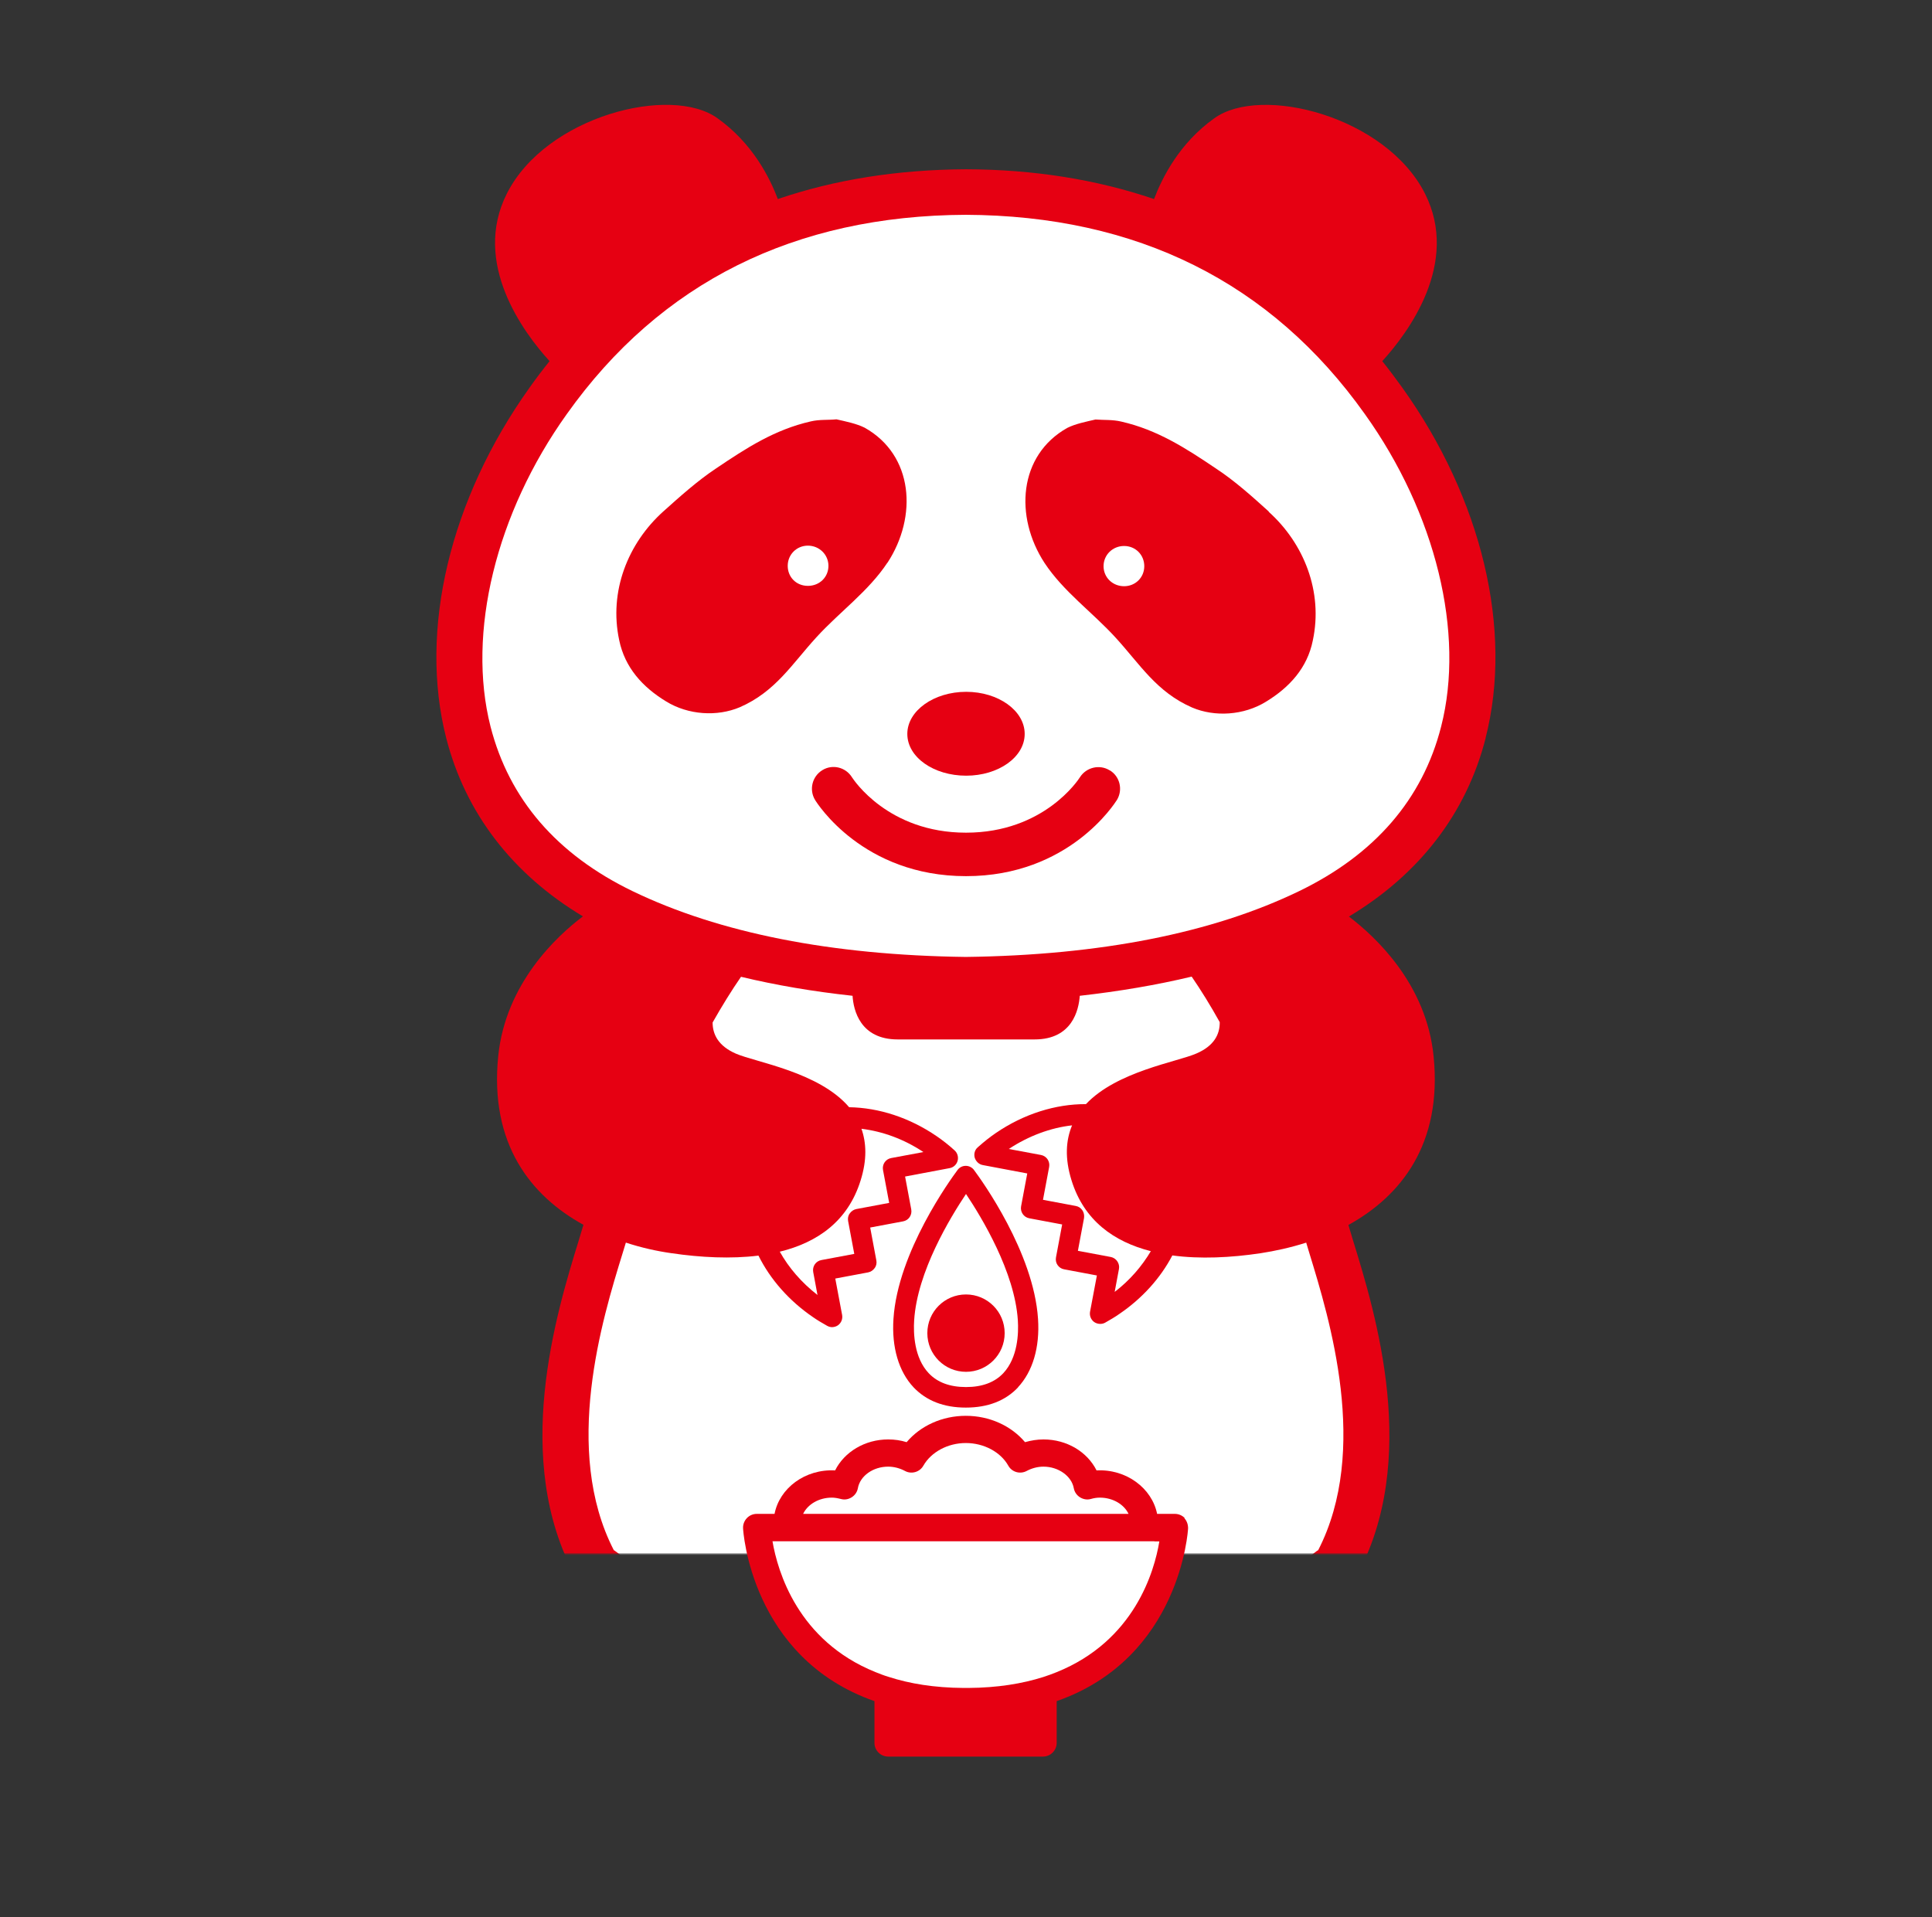 <svg width="1593" height="1581" viewBox="0 0 1593 1581" fill="none" xmlns="http://www.w3.org/2000/svg">
<rect x="0" y="0" width="1593" height="1581" fill="#333333" stroke="none"/>
<mask id="mask0_285_2025" style="mask-type:luminance" maskUnits="userSpaceOnUse" x="0" y="0" width="1593" height="1282">
<path d="M1593 0H0V1281.34H1593V0Z" fill="white"/>
</mask>
<g mask="url(#mask0_285_2025)">
<path d="M1224.94 608.489C1247.65 519.566 1221.98 411.588 1156.24 319.7C1150.88 312.22 1145.37 304.88 1139.73 297.822C1161.32 274.11 1203.78 216.945 1175 159.78C1142.84 95.84 1039.43 69.586 1001.06 97.674C972.56 118 958.311 146.371 951.54 164.155C904.28 148.064 852.506 139.737 796.359 139.595C740.212 139.878 688.438 148.064 641.319 164.155C634.689 146.371 620.3 118 591.803 97.674C553.431 69.586 450.024 95.698 417.859 159.78C389.08 216.945 431.543 274.11 453.128 297.822C447.485 304.88 441.983 312.078 436.622 319.7C370.882 411.729 345.207 519.707 367.919 608.631C383.72 670.453 422.515 720.843 480.637 755.707C458.912 772.08 416.872 811.178 410.806 870.884C403.47 943.575 437.892 986.343 481.06 1010.06C479.932 1013.87 478.662 1017.96 477.251 1022.76C458.63 1083.17 421.527 1203.99 474.853 1300.82C474.571 1310.7 474.853 1324.67 474.853 1344.58C474.853 1344.58 475.84 1389.89 500.246 1466.81C513.93 1510.14 543.273 1570.55 589.546 1578.32C666.995 1592.15 698.736 1555.88 705.931 1516.35C710.728 1490.1 709.881 1451.43 699.442 1426.02C729.208 1429.97 761.514 1431.95 796.5 1431.95C831.486 1431.95 863.792 1429.97 893.559 1426.02C883.119 1451.28 882.273 1490.1 887.069 1516.35C894.264 1556.02 926.005 1592.15 1003.45 1578.32C1049.73 1570.55 1078.93 1510.14 1092.61 1466.81C1117.02 1390.03 1118.01 1344.58 1118.01 1344.58C1118.01 1324.67 1118.15 1310.7 1118.01 1300.82C1171.33 1204.13 1134.23 1083.31 1115.61 1022.9C1114.2 1018.1 1112.93 1014.01 1111.8 1010.2C1154.83 986.484 1189.39 943.716 1182.05 871.025C1176.13 811.319 1133.95 772.362 1112.22 755.848C1170.34 720.985 1209.14 670.595 1224.94 608.772" fill="#E60012"/>
<path d="M796.5 177.141C655.286 177.705 544.543 232.894 467.376 341.437C408.831 423.303 384.848 522.107 404.458 599.174C419.835 659.162 459.194 704.752 521.689 734.958C593.073 769.398 685.476 787.748 796.359 789.159C907.384 787.748 999.787 769.398 1071.03 734.958C1133.52 704.752 1173.03 659.021 1188.26 599.174C1208.01 522.107 1183.89 423.303 1125.34 341.437C1048.18 232.894 937.433 177.705 796.077 177.141" fill="white"/>
<path d="M796.642 639.683C823.163 639.683 844.889 624.439 844.889 605.243C844.889 586.047 823.163 570.521 796.642 570.521C770.12 570.521 748.112 586.047 748.112 605.243C748.112 624.439 769.838 639.683 796.642 639.683Z" fill="#E60012"/>
<path d="M915.002 635.308C906.679 630.085 895.675 632.767 890.455 640.954C889.326 642.789 860.83 686.686 796.5 686.686C732.171 686.686 703.674 642.788 702.545 641.095C697.326 632.626 686.322 629.944 677.999 635.167C669.534 640.389 666.995 651.399 672.074 659.726C673.625 662.267 711.433 722.537 796.5 722.537C881.567 722.537 919.234 662.267 920.927 659.726C926.006 651.399 923.466 640.389 915.143 635.308" fill="#E60012"/>
<path d="M731.747 464.095C756.717 425.844 753.19 375.313 712.984 352.729C706.213 349.342 697.748 347.648 689.707 345.813C682.512 346.519 675.741 345.813 668.546 347.507C638.78 354.282 615.503 369.385 590.392 386.322C574.873 396.626 560.343 409.753 546.941 421.751C517.739 448.004 501.939 487.667 510.544 527.894C515.199 550.478 529.73 566.569 549.198 578.425C567.538 589.717 591.379 591.128 610.001 583.224C639.485 570.38 653.028 547.514 673.202 525.494C692.247 504.604 716.088 487.667 731.747 463.954M649.501 466.636C649.501 457.32 656.837 449.98 666.148 449.98C675.459 449.98 683.077 457.32 683.077 466.636C683.077 475.951 675.741 483.15 666.148 483.15C656.555 483.15 649.501 475.951 649.501 466.636Z" fill="#E60012"/>
<path d="M1046.2 421.892C1032.94 409.894 1018.41 396.767 1002.75 386.464C977.639 369.526 954.22 354.423 924.454 347.648C917.259 345.954 910.488 346.519 903.293 345.954C895.393 347.789 886.787 349.483 880.016 352.87C839.81 375.454 836.283 425.985 861.253 464.236C876.912 487.949 900.754 504.887 919.798 525.777C939.972 547.796 953.515 570.662 982.999 583.506C1001.62 591.411 1025.46 589.999 1043.8 578.707C1063.27 566.851 1077.94 550.76 1082.46 528.176C1091.06 487.949 1075.12 448.145 1046.06 422.033M926.852 483.432C917.4 483.432 909.923 476.234 909.923 466.918C909.923 457.602 917.4 450.262 926.852 450.262C936.304 450.262 943.499 457.602 943.499 466.918C943.499 476.234 936.163 483.432 926.852 483.432Z" fill="#E60012"/>
<path d="M1077.1 1024.74C1064.26 1028.83 1051.42 1031.65 1039.43 1033.49C1014.88 1037.16 989.63 1038.43 966.635 1035.32C956.901 1053.95 941.806 1070.75 922.902 1083.59C919.093 1086.28 915.143 1088.53 911.193 1090.79C909.923 1091.5 908.513 1091.78 907.102 1091.78C905.409 1091.78 903.575 1091.22 902.164 1090.23C899.484 1088.25 898.214 1085.01 898.779 1081.76L904.422 1051.84L877.335 1046.75C875.078 1046.33 873.244 1045.06 871.975 1043.23C870.705 1041.39 870.282 1039.13 870.705 1036.87L875.784 1009.77L848.698 1004.69C844.042 1003.85 841.08 999.329 841.926 994.812L847.005 967.711L810.326 960.795C807.222 960.231 804.683 957.831 803.695 954.726C802.849 951.621 803.695 948.233 806.235 946.116C811.313 941.599 816.251 937.647 821.047 934.4C844.183 918.592 870.423 910.405 895.393 910.546C920.927 883.446 970.444 875.824 986.526 868.767C1000.92 862.556 1005.85 853.099 1005.71 842.937C998.094 829.245 990.335 816.683 982.576 805.391C953.656 812.307 922.902 817.53 890.314 821.2C889.468 832.915 884.107 857.192 853.071 857.192H740.212C709.176 857.192 703.674 832.915 702.969 821.2C670.381 817.671 639.768 812.449 610.989 805.532C603.089 816.965 595.33 829.527 587.571 843.219C587.571 853.24 592.508 862.697 606.757 868.908C623.403 876.106 675.318 884.011 700.147 913.087C724.835 913.511 749.946 921.697 772.236 936.941C777.173 940.329 782.111 944.14 787.049 948.656C789.447 950.774 790.434 954.161 789.588 957.266C788.741 960.372 786.202 962.771 782.957 963.336L746.278 970.252L751.357 997.353C752.203 1002.01 749.241 1006.39 744.585 1007.23L717.499 1012.31L722.578 1039.41C723.001 1041.67 722.578 1043.93 721.167 1045.77C719.898 1047.6 717.923 1048.87 715.807 1049.3L688.72 1054.38L694.363 1084.44C694.928 1087.69 693.658 1090.93 690.978 1092.91C689.567 1093.9 687.733 1094.46 686.04 1094.46C684.629 1094.46 683.219 1094.04 681.949 1093.33C677.999 1091.07 674.049 1088.82 670.24 1086.13C650.631 1072.73 635.113 1055.08 625.379 1035.46C602.666 1038.29 577.837 1037.02 553.713 1033.49C541.722 1031.79 528.884 1028.97 516.047 1024.74C515.2 1027.56 514.354 1030.38 513.366 1033.49C496.579 1087.83 463.567 1195.81 506.172 1278.52C506.172 1278.52 506.313 1278.52 506.454 1278.52C507.3 1278.52 577.131 1335.68 630.598 1372.67C675.601 1386.78 731.042 1393.98 796.5 1393.98C861.958 1393.98 917.4 1386.78 962.403 1372.67C1015.87 1335.54 1085.7 1278.52 1086.55 1278.52C1086.55 1278.52 1086.69 1278.52 1086.83 1278.52C1129.43 1195.81 1096.28 1087.83 1079.63 1033.49C1078.65 1030.24 1077.8 1027.42 1076.95 1024.59M839.528 1144.01C829.088 1155.16 814.558 1160.8 796.359 1160.8C778.161 1160.8 763.771 1155.16 753.191 1144.01C741.059 1131.02 735.134 1111.12 736.685 1087.69C740.212 1032.36 784.086 972.228 789.306 965.171C790.575 963.195 792.833 961.783 795.231 961.501C798.475 961.078 801.72 962.63 803.413 965.312C809.197 973.075 852.366 1032.78 855.892 1087.69C857.444 1111.12 851.519 1131.02 839.387 1144.01" fill="white"/>
<path d="M642.871 1032.07C650.348 1045.48 660.928 1057.76 674.048 1067.93L670.521 1049.01C669.675 1044.35 672.638 1039.98 677.293 1039.13L704.379 1034.05L699.3 1006.95C698.877 1004.69 699.3 1002.43 700.711 1000.6C701.981 998.764 703.956 997.494 706.072 997.07L733.158 991.989L728.079 964.888C727.233 960.231 730.195 955.855 734.851 955.008L761.373 950.068C745.29 939.341 727.656 932.989 710.304 930.872C714.395 942.587 714.96 956.42 709.599 973.498C699.159 1007.09 674.048 1024.59 643.012 1032.22" fill="white"/>
<path d="M948.859 1031.79C918.388 1024.03 893.841 1006.53 883.542 973.499C877.758 955.008 878.887 940.188 883.966 928.049C866.332 930.025 848.274 936.659 831.769 947.527L858.29 952.467C862.946 953.314 865.908 957.831 865.062 962.348L859.983 989.448L887.069 994.53C889.327 994.953 891.16 996.223 892.43 998.058C893.7 999.893 894.123 1002.15 893.841 1004.41L888.762 1031.51L915.848 1036.59C920.363 1037.44 923.466 1041.96 922.62 1046.47L919.093 1065.39C931.649 1055.79 941.524 1044.21 949 1031.65" fill="white"/>
<path d="M753.755 1088.82C753.05 1099.68 753.755 1119.73 765.746 1132.43C772.941 1140.05 783.24 1143.86 796.5 1143.86C809.761 1143.86 820.06 1140.05 827.254 1132.43C839.246 1119.59 839.951 1099.54 839.246 1088.82C836.706 1048.87 809.338 1003.85 796.5 984.649C783.663 1003.85 756.295 1048.59 753.755 1088.82ZM828.383 1099.4C828.383 1117.05 814.135 1131.3 796.5 1131.3C778.866 1131.3 764.618 1117.05 764.618 1099.4C764.618 1081.76 778.866 1067.5 796.5 1067.5C814.135 1067.5 828.383 1081.76 828.383 1099.4Z" fill="white"/>
</g>
<path d="M976.933 1251.98C974.817 1249.73 971.854 1248.45 968.751 1248.45H954.079C949.847 1227.28 928.686 1211.33 904.139 1212.6C896.521 1197.36 879.734 1187.06 860.407 1187.06C855.187 1187.06 850.108 1187.9 845.171 1189.31C833.744 1175.76 815.827 1167.58 796.359 1167.58C776.891 1167.58 758.975 1175.76 747.548 1189.31C742.61 1187.76 737.532 1187.06 732.312 1187.06C713.126 1187.06 696.197 1197.36 688.579 1212.6C663.75 1211.33 642.73 1227.28 638.639 1248.45H623.968C620.864 1248.45 617.901 1249.73 615.785 1251.98C613.669 1254.24 612.541 1257.21 612.682 1260.31C612.682 1261.58 618.889 1367.16 721.026 1402.87V1437.31C721.026 1443.52 726.105 1448.6 732.312 1448.6H859.983C866.19 1448.6 871.269 1443.52 871.269 1437.31V1402.87C973.406 1367.16 979.613 1261.58 979.613 1260.31C979.613 1257.21 978.626 1254.24 976.51 1251.98" fill="#E60012"/>
<path d="M906.96 1235.05C904.703 1235.05 902.305 1235.33 899.343 1236.18C896.38 1237.02 893.135 1236.46 890.455 1234.76C887.774 1233.07 885.941 1230.39 885.376 1227.28C883.542 1217.26 872.68 1209.5 860.406 1209.5C855.61 1209.5 850.813 1210.77 846.581 1213.03C841.079 1215.99 834.308 1214.01 831.345 1208.65C824.997 1197.36 811.172 1190.02 796.359 1190.02C781.546 1190.02 767.862 1197.36 761.373 1208.65C758.41 1214.01 751.498 1215.99 746.137 1213.03C741.905 1210.77 737.108 1209.5 732.312 1209.5C719.897 1209.5 709.176 1217.12 707.342 1227.28C706.777 1230.39 704.943 1233.07 702.263 1234.76C699.583 1236.46 696.479 1237.02 693.375 1236.18C690.554 1235.47 688.156 1235.05 685.899 1235.05C675.177 1235.05 666.007 1240.55 662.198 1248.45H930.52C926.852 1240.69 917.682 1235.05 906.819 1235.05" fill="white"/>
<path d="M951.963 1271.04H636.946C641.178 1295.88 657.825 1353.05 721.731 1378.88C725.258 1380.29 728.785 1381.7 732.594 1382.83C749.946 1388.47 770.402 1391.86 794.666 1392C795.231 1392 795.795 1392 796.5 1392C797.206 1392 797.77 1392 798.334 1392C822.458 1391.86 842.913 1388.47 860.265 1382.97C864.074 1381.7 867.742 1380.43 871.128 1379.02C935.316 1353.19 951.822 1296.02 955.913 1271.18H951.681L951.963 1271.04Z" fill="white"/>
</svg>
